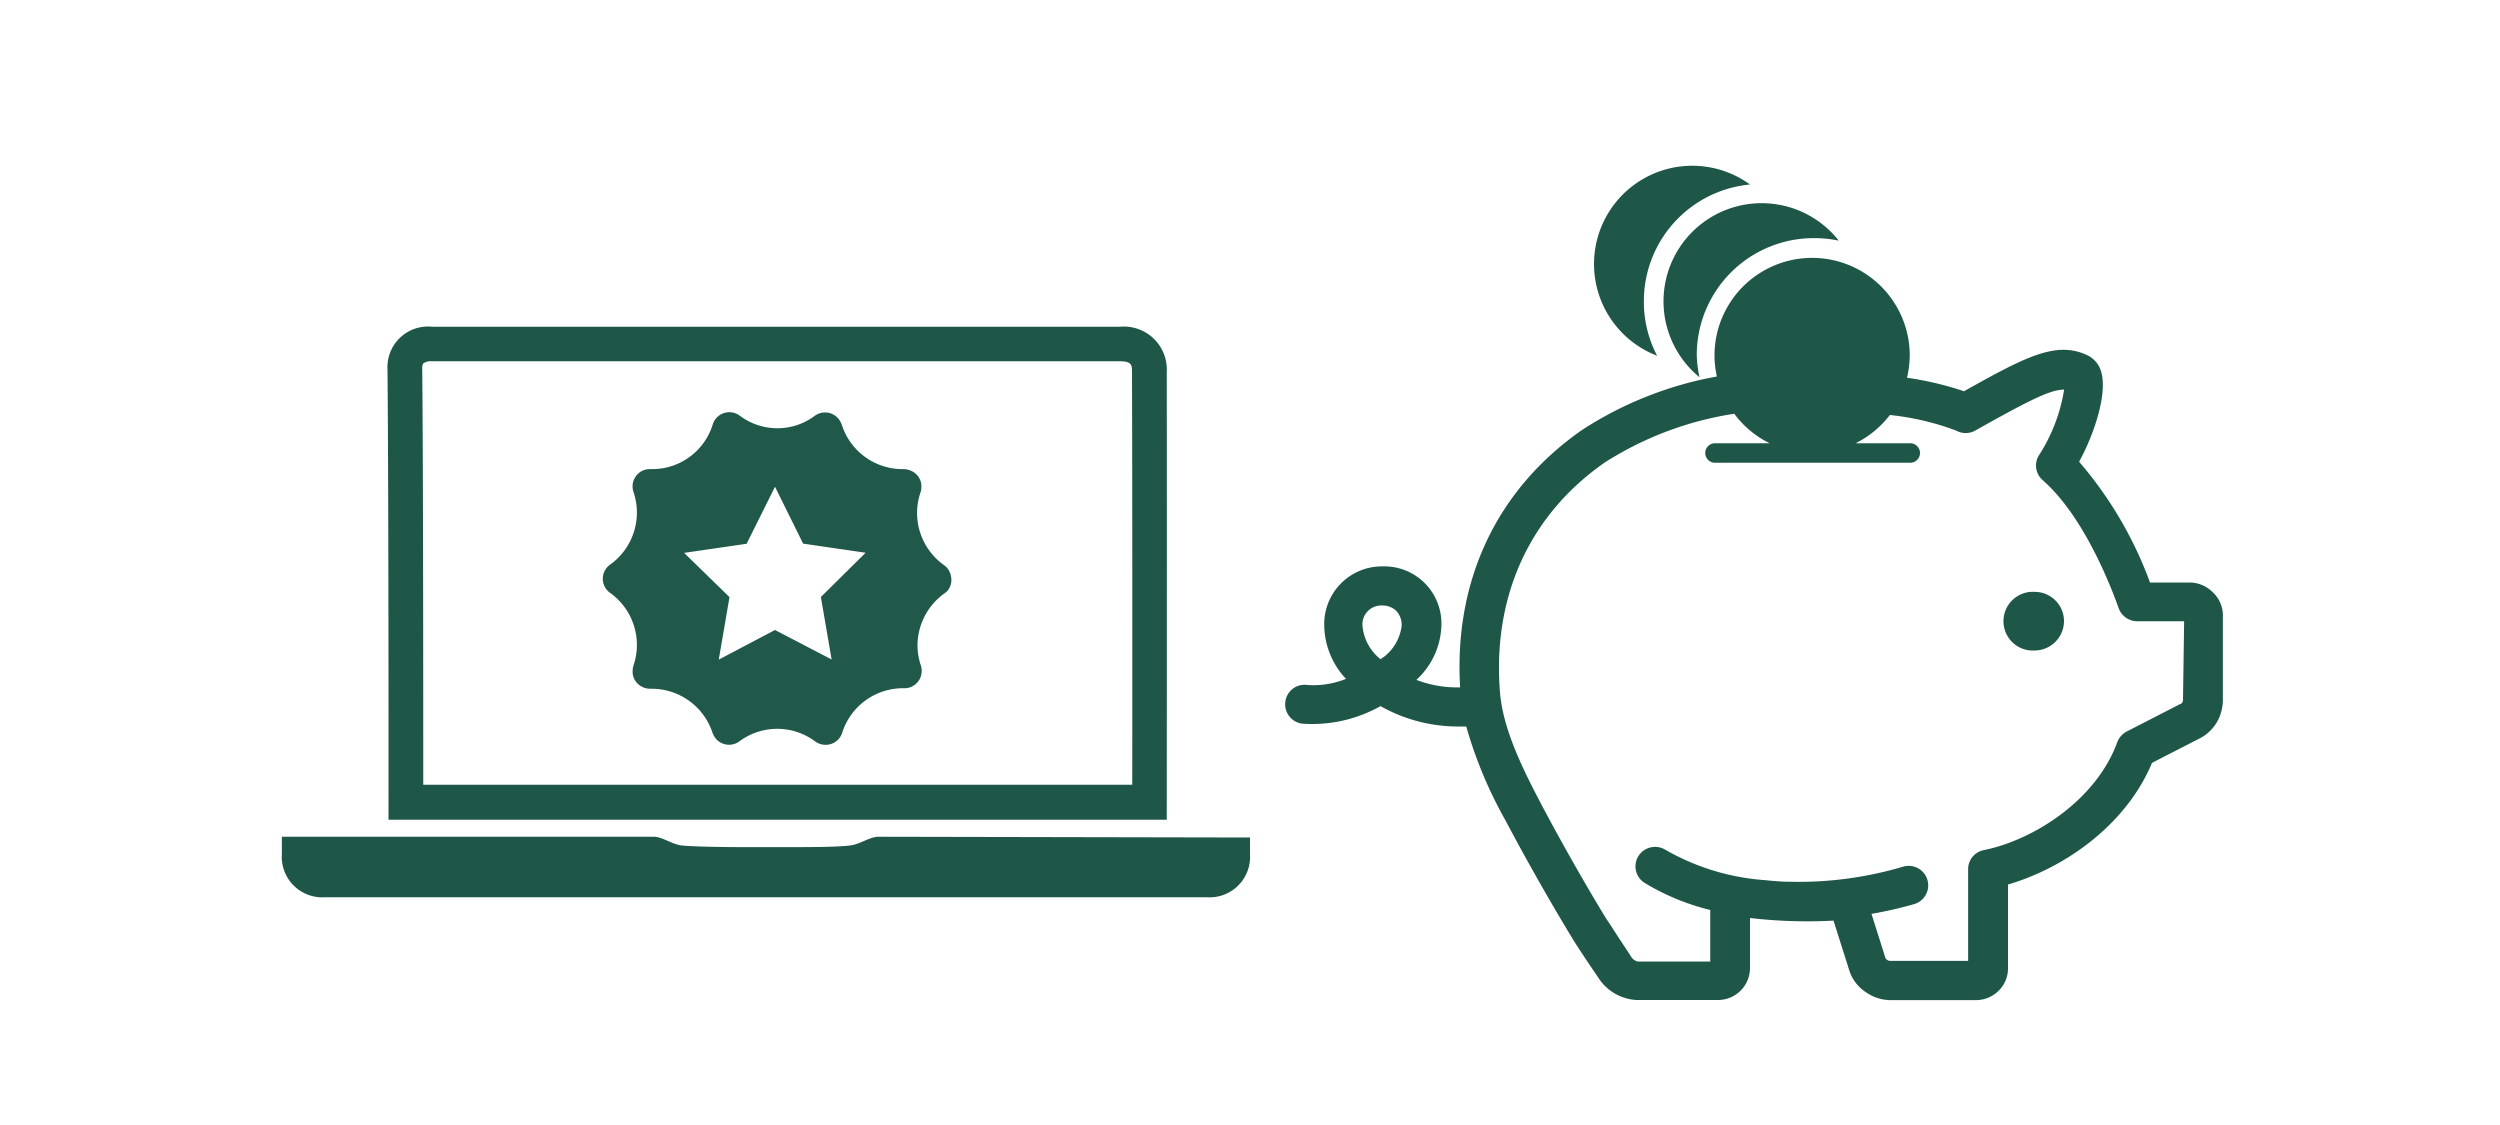 <svg xmlns="http://www.w3.org/2000/svg" viewBox="0 0 200 90"><defs><style>.cls-1{fill:#1e5748;}.cls-2{fill:#205849;}</style></defs><title>ePremiumSavings</title><g id="ARTWORK"><g id="Layer_14" data-name="Layer 14"><path class="cls-1" d="M70.27,66.94c-.69,0-1.48.61-2.27.7-1.41.17-4.8.12-6.72.13s-5.32,0-6.73-.13c-.79-.09-1.58-.71-2.26-.7H22.55v1.37A3.24,3.24,0,0,0,26,71.78H96.54A3.24,3.24,0,0,0,100,68.32V67Z"/><path class="cls-1" d="M131.51,24.08A9.37,9.37,0,0,1,140,14.76a7.86,7.86,0,1,0-7.43,13.7A9.26,9.26,0,0,1,131.51,24.08Z"/><path class="cls-1" d="M177,47.36a2.63,2.63,0,0,0-1.82-.76H172a31.22,31.22,0,0,0-5.67-9.66c1.3-2.39,2.24-5.49,1.78-7.14a2.09,2.09,0,0,0-1.1-1.37c-2.48-1.18-4.88.06-9.89,2.87a25.38,25.38,0,0,0-4.56-1.08,8.11,8.11,0,0,0,.22-1.78,7.81,7.81,0,1,0-15.62,0,7.72,7.72,0,0,0,.19,1.68,29.33,29.33,0,0,0-10.79,4.28c-6.82,4.75-10.26,12.05-9.75,20.59a9.13,9.13,0,0,1-3.5-.6,6.14,6.14,0,0,0,2-4.3,4.57,4.57,0,0,0-4.67-4.78,4.62,4.62,0,0,0-4.7,4.78,6.35,6.35,0,0,0,1.74,4.22,7.05,7.05,0,0,1-3.08.49,1.55,1.55,0,0,0-1.77,1.31,1.57,1.57,0,0,0,1.31,1.78,11.15,11.15,0,0,0,6.3-1.4,12.63,12.63,0,0,0,6.08,1.63c.26,0,.52,0,.78,0a34.6,34.6,0,0,0,3.16,7.55c1.51,2.87,3.55,6.48,5.33,9.4.28.47.87,1.36,1.38,2.12l.68,1A3.87,3.87,0,0,0,130.91,80h6.5A2.56,2.56,0,0,0,140,77.44v-4a39.47,39.47,0,0,0,6.68.21l1.3,4.1.06.15a3.29,3.29,0,0,0,1.3,1.52,3.4,3.4,0,0,0,1.93.59h6.84a2.56,2.56,0,0,0,1.79-.76,2.49,2.49,0,0,0,.74-1.8V70.76c4.35-1.26,9.39-4.63,11.52-9.73l3.68-1.89a3.42,3.42,0,0,0,1.49-1.33,3.58,3.58,0,0,0,.5-1.84V49.16A2.53,2.53,0,0,0,177,47.36Zm-66.36,5.22-.19.16A3.83,3.83,0,0,1,109,50.09a1.51,1.51,0,0,1,1.58-1.65,1.59,1.59,0,0,1,1.08.39,1.61,1.61,0,0,1,.47,1.26A3.75,3.75,0,0,1,110.68,52.58Zm64,3.39a.48.48,0,0,1-.06.23s0,.07-.18.13l-4.26,2.19a1.6,1.6,0,0,0-.76.86c-1.67,4.59-6.63,7.81-10.68,8.63a1.55,1.55,0,0,0-1.25,1.53v7.33h-6.25a.42.42,0,0,1-.23-.08l-.12-.1-1.13-3.58a33.15,33.15,0,0,0,3.41-.78,1.56,1.56,0,1,0-.87-3,29.39,29.39,0,0,1-9.08,1.21c-.7,0-1.39-.07-2-.13A18.65,18.65,0,0,1,133.26,68a1.58,1.58,0,0,0-2.17.46,1.56,1.56,0,0,0,.46,2.16,18.7,18.7,0,0,0,5.27,2.18v4.12H131a.87.87,0,0,1-.52-.4c-.16-.26-.42-.64-.7-1.07-.48-.72-1-1.55-1.31-2-1.75-2.87-3.75-6.41-5.23-9.23s-3-5.92-3.24-8.82c-.62-7.66,2.35-14.2,8.38-18.4a26.77,26.77,0,0,1,10.36-3.9,7.81,7.81,0,0,0,2.83,2.36h-4.37a.78.78,0,1,0,0,1.56h15.62a.78.78,0,0,0,0-1.56h-4.37a7.9,7.9,0,0,0,2.74-2.26,21.38,21.38,0,0,1,5.31,1.25,1.56,1.56,0,0,0,1.51,0c4.08-2.29,6-3.3,7.12-3.28a13.62,13.62,0,0,1-2,5.23,1.55,1.55,0,0,0,.27,2c3.18,2.77,5.34,8.13,6.11,10.3a1.58,1.58,0,0,0,1.48,1h3.74Z"/><path class="cls-1" d="M162.78,47.35a2.35,2.35,0,1,0,0,4.69,2.36,2.36,0,0,0,2.34-2.35A2.34,2.34,0,0,0,162.78,47.35Z"/><path class="cls-1" d="M93.34,29.78a3.44,3.44,0,0,0-3.76-3.64h-55A3.25,3.25,0,0,0,31,29.58c.1,10.94.08,36,.08,36H93.34S93.36,40.81,93.34,29.78Zm-2.76,33H33.86c0-6.46,0-24.66-.08-33.24a.86.86,0,0,1,.08-.47,1.12,1.12,0,0,1,.7-.17h55c1,0,1,.32,1,.88C90.59,38.41,90.59,56.4,90.58,62.79Z"/><path class="cls-1" d="M135.74,28.4a9.36,9.36,0,0,1,9.36-9.35,9.72,9.72,0,0,1,2,.2,7.85,7.85,0,1,0-11.14,10.93A9.42,9.42,0,0,1,135.74,28.4Z"/><path class="cls-2" d="M76.08,46.1a1.41,1.41,0,0,0-.57-.9,5.11,5.11,0,0,1-1.87-5.81,1.39,1.39,0,0,0,.07-.46,1.32,1.32,0,0,0-.42-1,1.51,1.51,0,0,0-1-.4h-.12A5.1,5.1,0,0,1,67.35,34a1.74,1.74,0,0,0-.22-.43,1.39,1.39,0,0,0-1.94-.31,5,5,0,0,1-6,0,1.46,1.46,0,0,0-.43-.22,1.39,1.39,0,0,0-1.74.91,5.06,5.06,0,0,1-4.86,3.58H52a1.43,1.43,0,0,0-.46.07,1.39,1.39,0,0,0-.86,1.76,5.12,5.12,0,0,1-1.87,5.81,1.29,1.29,0,0,0-.33.33,1.38,1.38,0,0,0,.33,1.93,5.12,5.12,0,0,1,1.87,5.81,1.49,1.49,0,0,0-.07.47,1.33,1.33,0,0,0,.42,1,1.45,1.45,0,0,0,1,.39h.06A5.12,5.12,0,0,1,57,58.62a1.71,1.71,0,0,0,.21.4,1.39,1.39,0,0,0,1.94.29,5.07,5.07,0,0,1,6.06,0,1.19,1.19,0,0,0,.42.21,1.39,1.39,0,0,0,1.75-.91,5.1,5.1,0,0,1,5-3.55h0a1.35,1.35,0,0,0,.41-.07,1.4,1.4,0,0,0,.8-.69,1.44,1.44,0,0,0,.08-1.06,5,5,0,0,1-.27-1.64h0a5.15,5.15,0,0,1,2.17-4.14,1.22,1.22,0,0,0,.32-.32A1.37,1.37,0,0,0,76.08,46.1ZM65.67,47.76l.86,5L62,50.4l-4.5,2.37.86-5-3.63-3.54,5-.73L62,38.94l2.25,4.55,5,.73Z"/></g></g></svg>